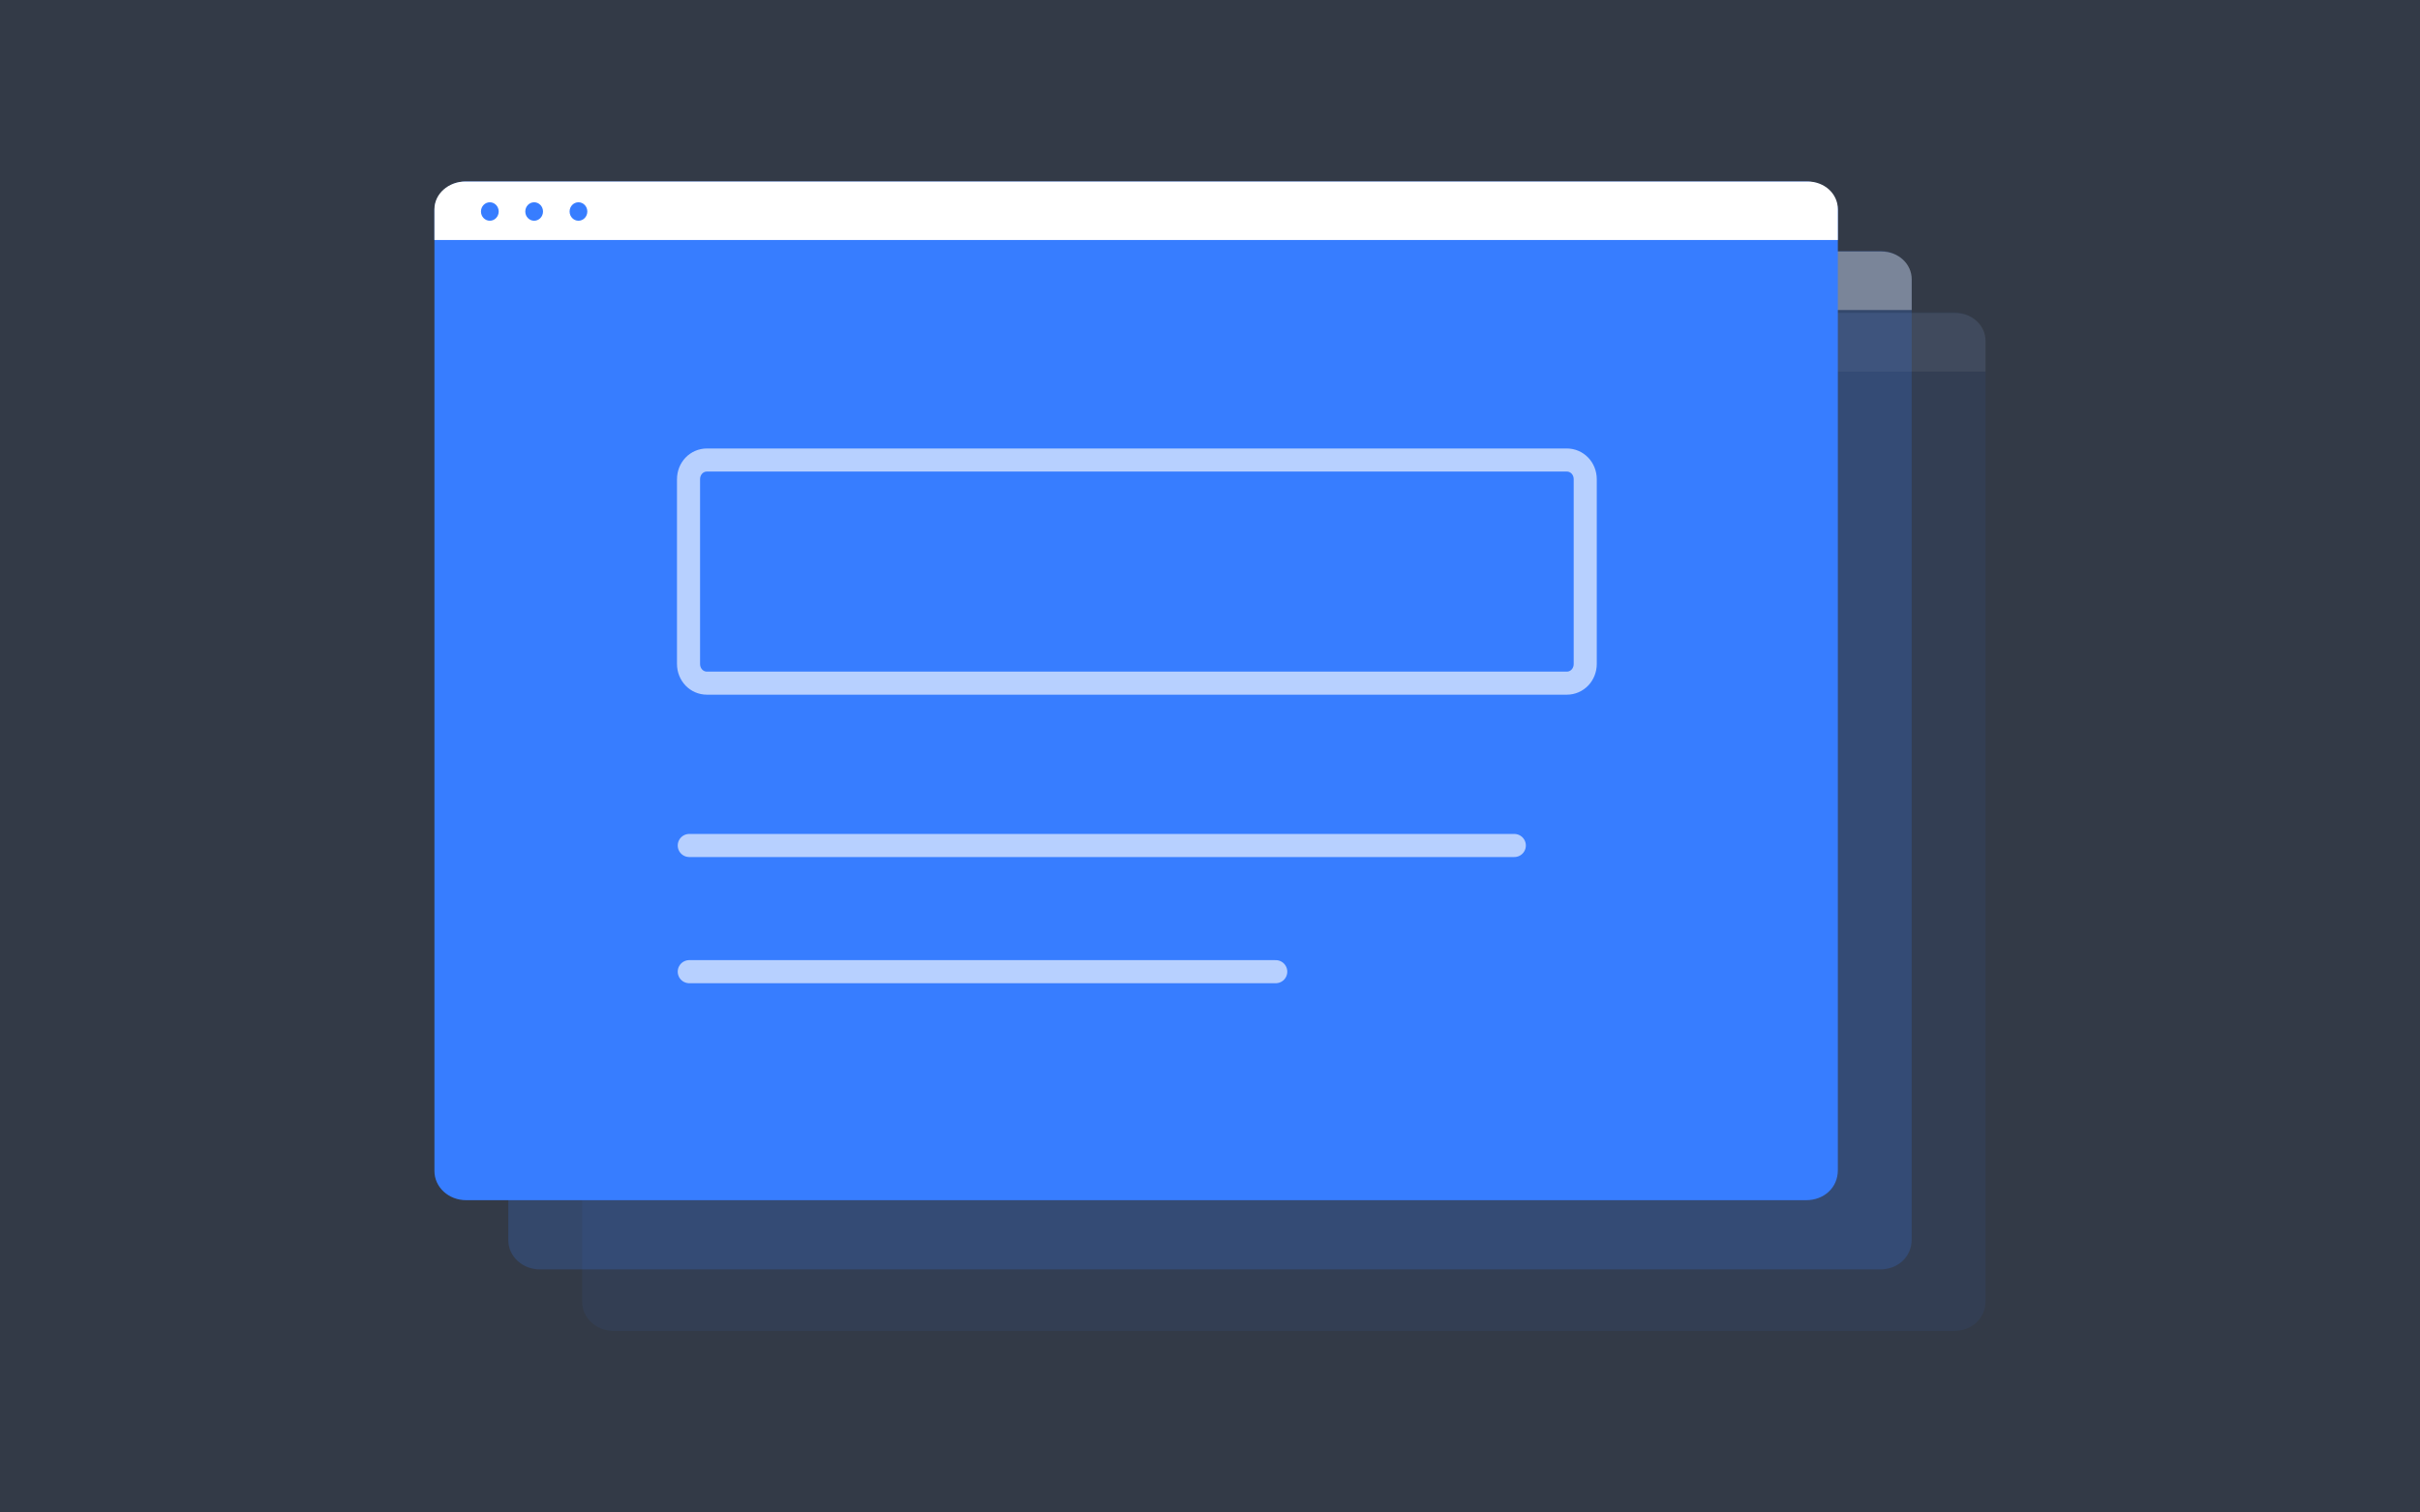 <svg width="400" height="250" viewBox="0 0 400 250" fill="none" xmlns="http://www.w3.org/2000/svg">
<rect x="0" y="0" width="400" height="250" fill="#333333" stroke="none"/>
<rect width="400" height="250" fill="#377dff" fill-opacity="0.1"/>
<g opacity="0.4">
<path opacity="0.4" d="M322.943 220H101.475C98.544 220 96.225 217.838 96.225 215.167V56.452C96.225 53.782 98.544 51.62 101.475 51.62H322.943C325.873 51.62 328.193 53.782 328.193 56.452V215.04C328.193 217.965 325.873 220 322.943 220Z" fill="#377dff" fill-opacity="0.4"/>
<g opacity="0.4">
<path opacity="0.4" d="M323.187 51.747H101.353C98.544 51.747 96.225 53.782 96.225 56.325V61.412H328.193V56.325C328.193 53.782 325.995 51.747 323.187 51.747Z" fill="white"/>
<path opacity="0.4" d="M105.382 58.106C106.191 58.106 106.847 57.422 106.847 56.58C106.847 55.737 106.191 55.053 105.382 55.053C104.572 55.053 103.917 55.737 103.917 56.58C103.917 57.422 104.572 58.106 105.382 58.106Z" fill="#377dff"/>
<path opacity="0.4" d="M112.707 58.106C113.516 58.106 114.172 57.422 114.172 56.58C114.172 55.737 113.516 55.053 112.707 55.053C111.898 55.053 111.242 55.737 111.242 56.58C111.242 57.422 111.898 58.106 112.707 58.106Z" fill="#377dff"/>
<path opacity="0.4" d="M120.032 58.106C120.841 58.106 121.497 57.422 121.497 56.58C121.497 55.737 120.841 55.053 120.032 55.053C119.223 55.053 118.567 55.737 118.567 56.58C118.567 57.422 119.223 58.106 120.032 58.106Z" fill="#377dff"/>
</g>
<g opacity="0.4">
<path opacity="0.4" d="M283.386 134.538H141.275C139.566 134.538 138.223 133.139 138.223 131.359V100.837C138.223 99.056 139.566 97.657 141.275 97.657H283.386C285.096 97.657 286.439 99.056 286.439 100.837V131.359C286.439 133.139 285.096 134.538 283.386 134.538Z" stroke="#377dff" stroke-width="3.815" stroke-miterlimit="10"/>
<path opacity="0.4" d="M138.345 161.372H274.718" stroke="#377dff" stroke-width="3.815" stroke-miterlimit="10" stroke-linecap="round"/>
<path opacity="0.4" d="M138.345 182.229H235.284" stroke="#377dff" stroke-width="3.815" stroke-miterlimit="10" stroke-linecap="round"/>
</g>
</g>
<g opacity="0.7">
<path opacity="0.7" d="M310.734 209.826H89.266C86.336 209.826 84.016 207.664 84.016 204.993V46.278C84.016 43.608 86.336 41.446 89.266 41.446H310.734C313.664 41.446 315.984 43.608 315.984 46.278V204.866C315.984 207.791 313.664 209.826 310.734 209.826Z" fill="#377dff" fill-opacity="0.4"/>
<g opacity="0.7">
<path opacity="0.7" d="M310.978 41.573H89.144C86.336 41.573 84.016 43.608 84.016 46.151V51.238H315.984V46.151C315.984 43.608 313.786 41.573 310.978 41.573Z" fill="white"/>
<path opacity="0.7" d="M93.173 47.932C93.982 47.932 94.638 47.248 94.638 46.406C94.638 45.563 93.982 44.88 93.173 44.88C92.364 44.88 91.708 45.563 91.708 46.406C91.708 47.248 92.364 47.932 93.173 47.932Z" fill="#377dff"/>
<path opacity="0.7" d="M100.498 47.932C101.307 47.932 101.963 47.248 101.963 46.406C101.963 45.563 101.307 44.88 100.498 44.88C99.689 44.88 99.033 45.563 99.033 46.406C99.033 47.248 99.689 47.932 100.498 47.932Z" fill="#377dff"/>
<path opacity="0.7" d="M107.823 47.932C108.632 47.932 109.288 47.248 109.288 46.406C109.288 45.563 108.632 44.88 107.823 44.88C107.014 44.88 106.358 45.563 106.358 46.406C106.358 47.248 107.014 47.932 107.823 47.932Z" fill="#377dff"/>
</g>
<g opacity="0.7">
<path opacity="0.7" d="M271.178 124.364H129.067C127.357 124.364 126.014 122.965 126.014 121.185V90.663C126.014 88.882 127.357 87.483 129.067 87.483H271.178C272.887 87.483 274.23 88.882 274.23 90.663V121.185C274.23 122.965 272.887 124.364 271.178 124.364Z" stroke="#377dff" stroke-width="3.815" stroke-miterlimit="10"/>
<path opacity="0.7" d="M126.137 151.198H262.509" stroke="#377dff" stroke-width="3.815" stroke-miterlimit="10" stroke-linecap="round"/>
<path opacity="0.7" d="M126.137 172.055H223.075" stroke="#377dff" stroke-width="3.815" stroke-miterlimit="10" stroke-linecap="round"/>
</g>
</g>
<path d="M298.525 198.38H77.057C74.127 198.38 71.807 196.218 71.807 193.548V34.833C71.807 32.162 74.127 30 77.057 30H298.525C301.455 30 303.775 32.162 303.775 34.833V193.42C303.775 196.345 301.455 198.38 298.525 198.38Z" fill="#377dff"/>
<path d="M298.769 30H76.935C74.127 30 71.807 32.035 71.807 34.578V39.665H303.775V34.578C303.775 32.035 301.577 30 298.769 30Z" fill="white"/>
<path d="M80.964 36.486C81.773 36.486 82.429 35.803 82.429 34.96C82.429 34.117 81.773 33.434 80.964 33.434C80.155 33.434 79.499 34.117 79.499 34.96C79.499 35.803 80.155 36.486 80.964 36.486Z" fill="#377dff"/>
<path d="M88.289 36.486C89.098 36.486 89.754 35.803 89.754 34.96C89.754 34.117 89.098 33.434 88.289 33.434C87.48 33.434 86.824 34.117 86.824 34.96C86.824 35.803 87.48 36.486 88.289 36.486Z" fill="#377dff"/>
<path d="M95.615 36.486C96.424 36.486 97.079 35.803 97.079 34.96C97.079 34.117 96.424 33.434 95.615 33.434C94.805 33.434 94.149 34.117 94.149 34.96C94.149 35.803 94.805 36.486 95.615 36.486Z" fill="#377dff"/>
<g opacity="0.8">
<path opacity="0.8" d="M258.969 112.918H116.858C115.149 112.918 113.806 111.519 113.806 109.739V79.217C113.806 77.436 115.149 76.037 116.858 76.037H258.969C260.678 76.037 262.021 77.436 262.021 79.217V109.739C262.021 111.519 260.678 112.918 258.969 112.918Z" stroke="white" stroke-width="3.815" stroke-miterlimit="10"/>
<path opacity="0.8" d="M113.928 139.752H250.3" stroke="white" stroke-width="3.815" stroke-miterlimit="10" stroke-linecap="round"/>
<path opacity="0.8" d="M113.928 160.609H210.866" stroke="white" stroke-width="3.815" stroke-miterlimit="10" stroke-linecap="round"/>
</g>
</svg>
